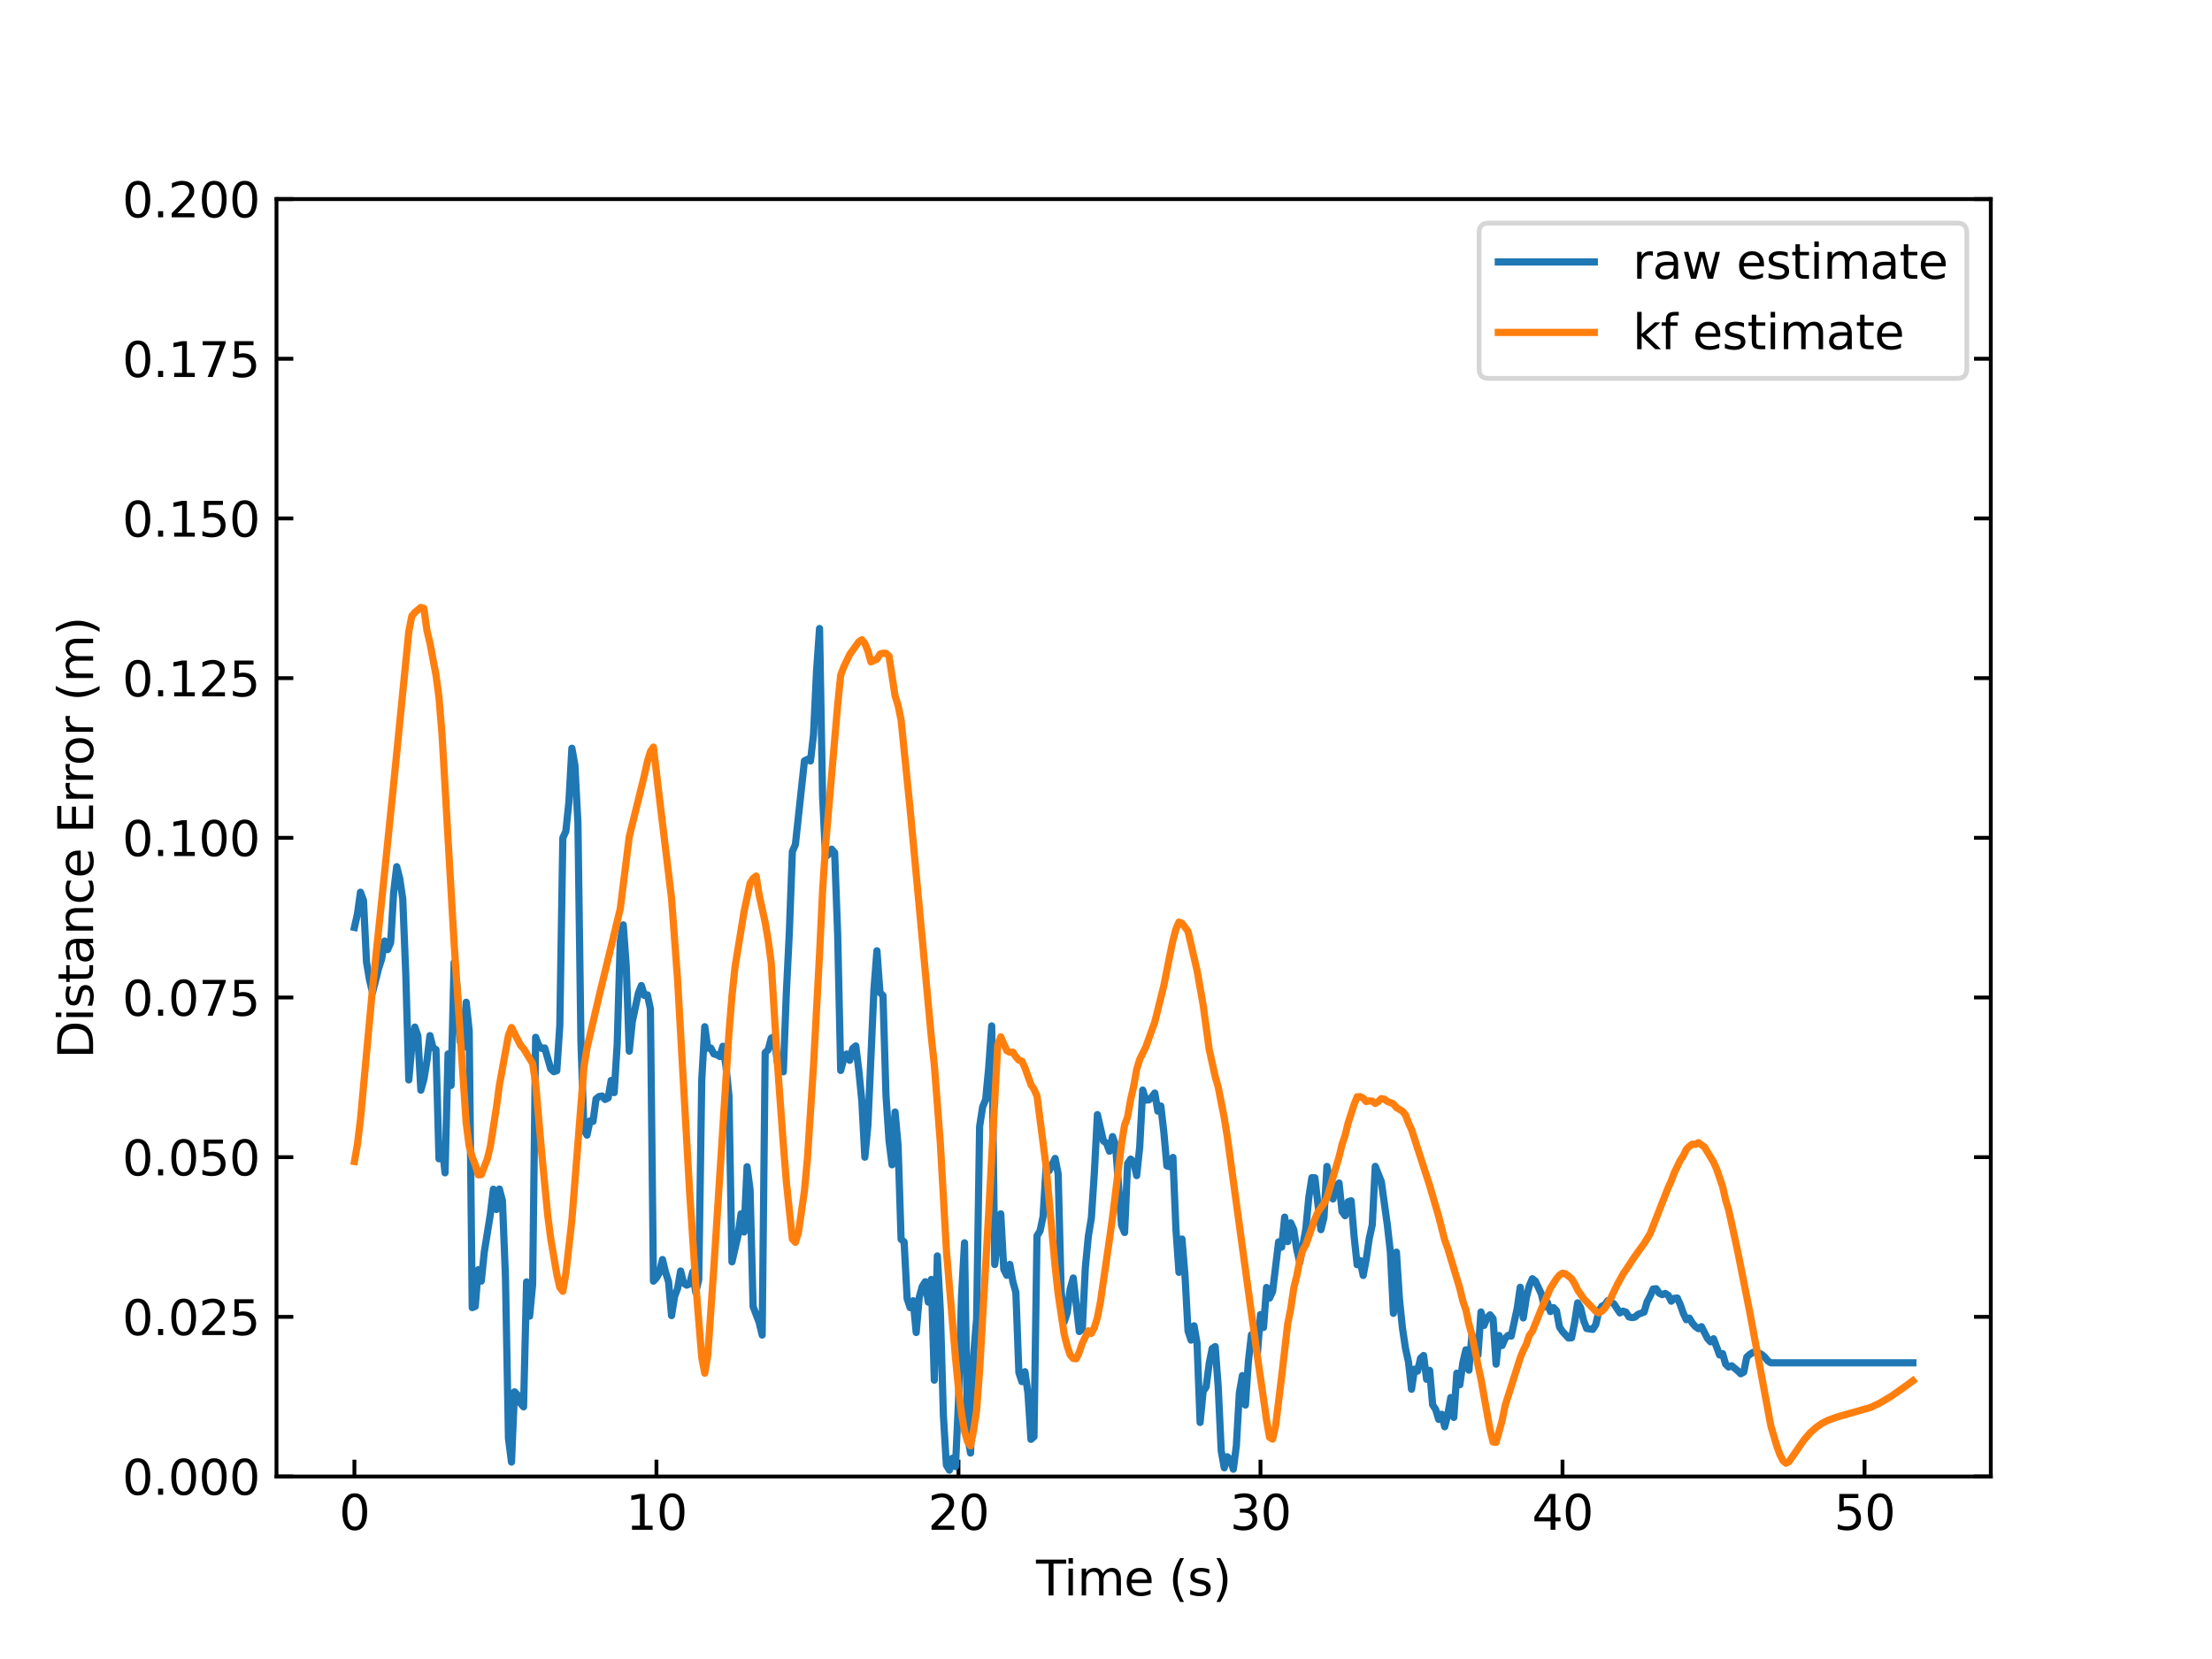 <?xml version="1.0" encoding="utf-8" standalone="no"?>
<!DOCTYPE svg PUBLIC "-//W3C//DTD SVG 1.1//EN"
  "http://www.w3.org/Graphics/SVG/1.1/DTD/svg11.dtd">
<svg xmlns:xlink="http://www.w3.org/1999/xlink" width="460.8pt" height="345.6pt" viewBox="0 0 460.8 345.6" xmlns="http://www.w3.org/2000/svg" version="1.1">
 <defs>
  <style type="text/css">*{stroke-linejoin: round; stroke-linecap: butt}</style>
 </defs>
 <g id="figure_1">
  <g id="patch_1">
   <path d="M 0 345.6 
L 460.8 345.6 
L 460.8 0 
L 0 0 
z
" style="fill: #ffffff"/>
  </g>
  <g id="axes_1">
   <g id="patch_2">
    <path d="M 57.6 307.584 
L 414.72 307.584 
L 414.72 41.472 
L 57.6 41.472 
z
" style="fill: #ffffff"/>
   </g>
   <g id="matplotlib.axis_1">
    <g id="xtick_1">
     <g id="line2d_1">
      <defs>
       <path id="m769382b207" d="M 0 0 
L 0 -3.5 
" style="stroke: #000000; stroke-width: 0.8"/>
      </defs>
      <g>
       <use xlink:href="#m769382b207" x="73.832" y="307.584" style="stroke: #000000; stroke-width: 0.8"/>
      </g>
     </g>
     <g id="text_1">
      <!-- 0 -->
      <g transform="translate(70.651 318.682)scale(0.1 -0.1)">
       <defs>
        <path id="DejaVuSans-30" d="M 2034 4250 
Q 1547 4250 1301 3770 
Q 1056 3291 1056 2328 
Q 1056 1369 1301 889 
Q 1547 409 2034 409 
Q 2525 409 2770 889 
Q 3016 1369 3016 2328 
Q 3016 3291 2770 3770 
Q 2525 4250 2034 4250 
z
M 2034 4750 
Q 2819 4750 3233 4129 
Q 3647 3509 3647 2328 
Q 3647 1150 3233 529 
Q 2819 -91 2034 -91 
Q 1250 -91 836 529 
Q 422 1150 422 2328 
Q 422 3509 836 4129 
Q 1250 4750 2034 4750 
z
" transform="scale(0.016)"/>
       </defs>
       <use xlink:href="#DejaVuSans-30"/>
      </g>
     </g>
    </g>
    <g id="xtick_2">
     <g id="line2d_2">
      <g>
       <use xlink:href="#m769382b207" x="136.75" y="307.584" style="stroke: #000000; stroke-width: 0.8"/>
      </g>
     </g>
     <g id="text_2">
      <!-- 10 -->
      <g transform="translate(130.387 318.682)scale(0.1 -0.1)">
       <defs>
        <path id="DejaVuSans-31" d="M 794 531 
L 1825 531 
L 1825 4091 
L 703 3866 
L 703 4441 
L 1819 4666 
L 2450 4666 
L 2450 531 
L 3481 531 
L 3481 0 
L 794 0 
L 794 531 
z
" transform="scale(0.016)"/>
       </defs>
       <use xlink:href="#DejaVuSans-31"/>
       <use xlink:href="#DejaVuSans-30" x="63.623"/>
      </g>
     </g>
    </g>
    <g id="xtick_3">
     <g id="line2d_3">
      <g>
       <use xlink:href="#m769382b207" x="199.667" y="307.584" style="stroke: #000000; stroke-width: 0.8"/>
      </g>
     </g>
     <g id="text_3">
      <!-- 20 -->
      <g transform="translate(193.304 318.682)scale(0.1 -0.1)">
       <defs>
        <path id="DejaVuSans-32" d="M 1228 531 
L 3431 531 
L 3431 0 
L 469 0 
L 469 531 
Q 828 903 1448 1529 
Q 2069 2156 2228 2338 
Q 2531 2678 2651 2914 
Q 2772 3150 2772 3378 
Q 2772 3750 2511 3984 
Q 2250 4219 1831 4219 
Q 1534 4219 1204 4116 
Q 875 4013 500 3803 
L 500 4441 
Q 881 4594 1212 4672 
Q 1544 4750 1819 4750 
Q 2544 4750 2975 4387 
Q 3406 4025 3406 3419 
Q 3406 3131 3298 2873 
Q 3191 2616 2906 2266 
Q 2828 2175 2409 1742 
Q 1991 1309 1228 531 
z
" transform="scale(0.016)"/>
       </defs>
       <use xlink:href="#DejaVuSans-32"/>
       <use xlink:href="#DejaVuSans-30" x="63.623"/>
      </g>
     </g>
    </g>
    <g id="xtick_4">
     <g id="line2d_4">
      <g>
       <use xlink:href="#m769382b207" x="262.584" y="307.584" style="stroke: #000000; stroke-width: 0.8"/>
      </g>
     </g>
     <g id="text_4">
      <!-- 30 -->
      <g transform="translate(256.222 318.682)scale(0.1 -0.1)">
       <defs>
        <path id="DejaVuSans-33" d="M 2597 2516 
Q 3050 2419 3304 2112 
Q 3559 1806 3559 1356 
Q 3559 666 3084 287 
Q 2609 -91 1734 -91 
Q 1441 -91 1130 -33 
Q 819 25 488 141 
L 488 750 
Q 750 597 1062 519 
Q 1375 441 1716 441 
Q 2309 441 2620 675 
Q 2931 909 2931 1356 
Q 2931 1769 2642 2001 
Q 2353 2234 1838 2234 
L 1294 2234 
L 1294 2753 
L 1863 2753 
Q 2328 2753 2575 2939 
Q 2822 3125 2822 3475 
Q 2822 3834 2567 4026 
Q 2313 4219 1838 4219 
Q 1578 4219 1281 4162 
Q 984 4106 628 3988 
L 628 4550 
Q 988 4650 1302 4700 
Q 1616 4750 1894 4750 
Q 2613 4750 3031 4423 
Q 3450 4097 3450 3541 
Q 3450 3153 3228 2886 
Q 3006 2619 2597 2516 
z
" transform="scale(0.016)"/>
       </defs>
       <use xlink:href="#DejaVuSans-33"/>
       <use xlink:href="#DejaVuSans-30" x="63.623"/>
      </g>
     </g>
    </g>
    <g id="xtick_5">
     <g id="line2d_5">
      <g>
       <use xlink:href="#m769382b207" x="325.501" y="307.584" style="stroke: #000000; stroke-width: 0.8"/>
      </g>
     </g>
     <g id="text_5">
      <!-- 40 -->
      <g transform="translate(319.139 318.682)scale(0.1 -0.1)">
       <defs>
        <path id="DejaVuSans-34" d="M 2419 4116 
L 825 1625 
L 2419 1625 
L 2419 4116 
z
M 2253 4666 
L 3047 4666 
L 3047 1625 
L 3713 1625 
L 3713 1100 
L 3047 1100 
L 3047 0 
L 2419 0 
L 2419 1100 
L 313 1100 
L 313 1709 
L 2253 4666 
z
" transform="scale(0.016)"/>
       </defs>
       <use xlink:href="#DejaVuSans-34"/>
       <use xlink:href="#DejaVuSans-30" x="63.623"/>
      </g>
     </g>
    </g>
    <g id="xtick_6">
     <g id="line2d_6">
      <g>
       <use xlink:href="#m769382b207" x="388.419" y="307.584" style="stroke: #000000; stroke-width: 0.8"/>
      </g>
     </g>
     <g id="text_6">
      <!-- 50 -->
      <g transform="translate(382.056 318.682)scale(0.1 -0.1)">
       <defs>
        <path id="DejaVuSans-35" d="M 691 4666 
L 3169 4666 
L 3169 4134 
L 1269 4134 
L 1269 2991 
Q 1406 3038 1543 3061 
Q 1681 3084 1819 3084 
Q 2600 3084 3056 2656 
Q 3513 2228 3513 1497 
Q 3513 744 3044 326 
Q 2575 -91 1722 -91 
Q 1428 -91 1123 -41 
Q 819 9 494 109 
L 494 744 
Q 775 591 1075 516 
Q 1375 441 1709 441 
Q 2250 441 2565 725 
Q 2881 1009 2881 1497 
Q 2881 1984 2565 2268 
Q 2250 2553 1709 2553 
Q 1456 2553 1204 2497 
Q 953 2441 691 2322 
L 691 4666 
z
" transform="scale(0.016)"/>
       </defs>
       <use xlink:href="#DejaVuSans-35"/>
       <use xlink:href="#DejaVuSans-30" x="63.623"/>
      </g>
     </g>
    </g>
    <g id="text_7">
     <!-- Time (s) -->
     <g transform="translate(215.831 332.361)scale(0.1 -0.1)">
      <defs>
       <path id="DejaVuSans-54" d="M -19 4666 
L 3928 4666 
L 3928 4134 
L 2272 4134 
L 2272 0 
L 1638 0 
L 1638 4134 
L -19 4134 
L -19 4666 
z
" transform="scale(0.016)"/>
       <path id="DejaVuSans-69" d="M 603 3500 
L 1178 3500 
L 1178 0 
L 603 0 
L 603 3500 
z
M 603 4863 
L 1178 4863 
L 1178 4134 
L 603 4134 
L 603 4863 
z
" transform="scale(0.016)"/>
       <path id="DejaVuSans-6d" d="M 3328 2828 
Q 3544 3216 3844 3400 
Q 4144 3584 4550 3584 
Q 5097 3584 5394 3201 
Q 5691 2819 5691 2113 
L 5691 0 
L 5113 0 
L 5113 2094 
Q 5113 2597 4934 2840 
Q 4756 3084 4391 3084 
Q 3944 3084 3684 2787 
Q 3425 2491 3425 1978 
L 3425 0 
L 2847 0 
L 2847 2094 
Q 2847 2600 2669 2842 
Q 2491 3084 2119 3084 
Q 1678 3084 1418 2786 
Q 1159 2488 1159 1978 
L 1159 0 
L 581 0 
L 581 3500 
L 1159 3500 
L 1159 2956 
Q 1356 3278 1631 3431 
Q 1906 3584 2284 3584 
Q 2666 3584 2933 3390 
Q 3200 3197 3328 2828 
z
" transform="scale(0.016)"/>
       <path id="DejaVuSans-65" d="M 3597 1894 
L 3597 1613 
L 953 1613 
Q 991 1019 1311 708 
Q 1631 397 2203 397 
Q 2534 397 2845 478 
Q 3156 559 3463 722 
L 3463 178 
Q 3153 47 2828 -22 
Q 2503 -91 2169 -91 
Q 1331 -91 842 396 
Q 353 884 353 1716 
Q 353 2575 817 3079 
Q 1281 3584 2069 3584 
Q 2775 3584 3186 3129 
Q 3597 2675 3597 1894 
z
M 3022 2063 
Q 3016 2534 2758 2815 
Q 2500 3097 2075 3097 
Q 1594 3097 1305 2825 
Q 1016 2553 972 2059 
L 3022 2063 
z
" transform="scale(0.016)"/>
       <path id="DejaVuSans-20" transform="scale(0.016)"/>
       <path id="DejaVuSans-28" d="M 1984 4856 
Q 1566 4138 1362 3434 
Q 1159 2731 1159 2009 
Q 1159 1288 1364 580 
Q 1569 -128 1984 -844 
L 1484 -844 
Q 1016 -109 783 600 
Q 550 1309 550 2009 
Q 550 2706 781 3412 
Q 1013 4119 1484 4856 
L 1984 4856 
z
" transform="scale(0.016)"/>
       <path id="DejaVuSans-73" d="M 2834 3397 
L 2834 2853 
Q 2591 2978 2328 3040 
Q 2066 3103 1784 3103 
Q 1356 3103 1142 2972 
Q 928 2841 928 2578 
Q 928 2378 1081 2264 
Q 1234 2150 1697 2047 
L 1894 2003 
Q 2506 1872 2764 1633 
Q 3022 1394 3022 966 
Q 3022 478 2636 193 
Q 2250 -91 1575 -91 
Q 1294 -91 989 -36 
Q 684 19 347 128 
L 347 722 
Q 666 556 975 473 
Q 1284 391 1588 391 
Q 1994 391 2212 530 
Q 2431 669 2431 922 
Q 2431 1156 2273 1281 
Q 2116 1406 1581 1522 
L 1381 1569 
Q 847 1681 609 1914 
Q 372 2147 372 2553 
Q 372 3047 722 3315 
Q 1072 3584 1716 3584 
Q 2034 3584 2315 3537 
Q 2597 3491 2834 3397 
z
" transform="scale(0.016)"/>
       <path id="DejaVuSans-29" d="M 513 4856 
L 1013 4856 
Q 1481 4119 1714 3412 
Q 1947 2706 1947 2009 
Q 1947 1309 1714 600 
Q 1481 -109 1013 -844 
L 513 -844 
Q 928 -128 1133 580 
Q 1338 1288 1338 2009 
Q 1338 2731 1133 3434 
Q 928 4138 513 4856 
z
" transform="scale(0.016)"/>
      </defs>
      <use xlink:href="#DejaVuSans-54"/>
      <use xlink:href="#DejaVuSans-69" x="57.959"/>
      <use xlink:href="#DejaVuSans-6d" x="85.742"/>
      <use xlink:href="#DejaVuSans-65" x="183.154"/>
      <use xlink:href="#DejaVuSans-20" x="244.678"/>
      <use xlink:href="#DejaVuSans-28" x="276.465"/>
      <use xlink:href="#DejaVuSans-73" x="315.479"/>
      <use xlink:href="#DejaVuSans-29" x="367.578"/>
     </g>
    </g>
   </g>
   <g id="matplotlib.axis_2">
    <g id="ytick_1">
     <g id="line2d_7">
      <defs>
       <path id="m3a286403c1" d="M 0 0 
L 3.5 0 
" style="stroke: #000000; stroke-width: 0.8"/>
      </defs>
      <g>
       <use xlink:href="#m3a286403c1" x="57.6" y="307.584" style="stroke: #000000; stroke-width: 0.8"/>
      </g>
     </g>
     <g id="line2d_8">
      <defs>
       <path id="m2057b802e7" d="M 0 0 
L -3.5 0 
" style="stroke: #000000; stroke-width: 0.8"/>
      </defs>
      <g>
       <use xlink:href="#m2057b802e7" x="414.72" y="307.584" style="stroke: #000000; stroke-width: 0.8"/>
      </g>
     </g>
     <g id="text_8">
      <!-- 0.000 -->
      <g transform="translate(25.472 311.383)scale(0.1 -0.1)">
       <defs>
        <path id="DejaVuSans-2e" d="M 684 794 
L 1344 794 
L 1344 0 
L 684 0 
L 684 794 
z
" transform="scale(0.016)"/>
       </defs>
       <use xlink:href="#DejaVuSans-30"/>
       <use xlink:href="#DejaVuSans-2e" x="63.623"/>
       <use xlink:href="#DejaVuSans-30" x="95.41"/>
       <use xlink:href="#DejaVuSans-30" x="159.033"/>
       <use xlink:href="#DejaVuSans-30" x="222.656"/>
      </g>
     </g>
    </g>
    <g id="ytick_2">
     <g id="line2d_9">
      <g>
       <use xlink:href="#m3a286403c1" x="57.6" y="274.32" style="stroke: #000000; stroke-width: 0.8"/>
      </g>
     </g>
     <g id="line2d_10">
      <g>
       <use xlink:href="#m2057b802e7" x="414.72" y="274.32" style="stroke: #000000; stroke-width: 0.8"/>
      </g>
     </g>
     <g id="text_9">
      <!-- 0.025 -->
      <g transform="translate(25.472 278.119)scale(0.1 -0.1)">
       <use xlink:href="#DejaVuSans-30"/>
       <use xlink:href="#DejaVuSans-2e" x="63.623"/>
       <use xlink:href="#DejaVuSans-30" x="95.41"/>
       <use xlink:href="#DejaVuSans-32" x="159.033"/>
       <use xlink:href="#DejaVuSans-35" x="222.656"/>
      </g>
     </g>
    </g>
    <g id="ytick_3">
     <g id="line2d_11">
      <g>
       <use xlink:href="#m3a286403c1" x="57.6" y="241.056" style="stroke: #000000; stroke-width: 0.8"/>
      </g>
     </g>
     <g id="line2d_12">
      <g>
       <use xlink:href="#m2057b802e7" x="414.72" y="241.056" style="stroke: #000000; stroke-width: 0.8"/>
      </g>
     </g>
     <g id="text_10">
      <!-- 0.050 -->
      <g transform="translate(25.472 244.855)scale(0.1 -0.1)">
       <use xlink:href="#DejaVuSans-30"/>
       <use xlink:href="#DejaVuSans-2e" x="63.623"/>
       <use xlink:href="#DejaVuSans-30" x="95.41"/>
       <use xlink:href="#DejaVuSans-35" x="159.033"/>
       <use xlink:href="#DejaVuSans-30" x="222.656"/>
      </g>
     </g>
    </g>
    <g id="ytick_4">
     <g id="line2d_13">
      <g>
       <use xlink:href="#m3a286403c1" x="57.6" y="207.792" style="stroke: #000000; stroke-width: 0.8"/>
      </g>
     </g>
     <g id="line2d_14">
      <g>
       <use xlink:href="#m2057b802e7" x="414.72" y="207.792" style="stroke: #000000; stroke-width: 0.8"/>
      </g>
     </g>
     <g id="text_11">
      <!-- 0.075 -->
      <g transform="translate(25.472 211.591)scale(0.1 -0.1)">
       <defs>
        <path id="DejaVuSans-37" d="M 525 4666 
L 3525 4666 
L 3525 4397 
L 1831 0 
L 1172 0 
L 2766 4134 
L 525 4134 
L 525 4666 
z
" transform="scale(0.016)"/>
       </defs>
       <use xlink:href="#DejaVuSans-30"/>
       <use xlink:href="#DejaVuSans-2e" x="63.623"/>
       <use xlink:href="#DejaVuSans-30" x="95.41"/>
       <use xlink:href="#DejaVuSans-37" x="159.033"/>
       <use xlink:href="#DejaVuSans-35" x="222.656"/>
      </g>
     </g>
    </g>
    <g id="ytick_5">
     <g id="line2d_15">
      <g>
       <use xlink:href="#m3a286403c1" x="57.6" y="174.528" style="stroke: #000000; stroke-width: 0.8"/>
      </g>
     </g>
     <g id="line2d_16">
      <g>
       <use xlink:href="#m2057b802e7" x="414.72" y="174.528" style="stroke: #000000; stroke-width: 0.8"/>
      </g>
     </g>
     <g id="text_12">
      <!-- 0.100 -->
      <g transform="translate(25.472 178.327)scale(0.1 -0.1)">
       <use xlink:href="#DejaVuSans-30"/>
       <use xlink:href="#DejaVuSans-2e" x="63.623"/>
       <use xlink:href="#DejaVuSans-31" x="95.41"/>
       <use xlink:href="#DejaVuSans-30" x="159.033"/>
       <use xlink:href="#DejaVuSans-30" x="222.656"/>
      </g>
     </g>
    </g>
    <g id="ytick_6">
     <g id="line2d_17">
      <g>
       <use xlink:href="#m3a286403c1" x="57.6" y="141.264" style="stroke: #000000; stroke-width: 0.8"/>
      </g>
     </g>
     <g id="line2d_18">
      <g>
       <use xlink:href="#m2057b802e7" x="414.72" y="141.264" style="stroke: #000000; stroke-width: 0.8"/>
      </g>
     </g>
     <g id="text_13">
      <!-- 0.125 -->
      <g transform="translate(25.472 145.063)scale(0.1 -0.1)">
       <use xlink:href="#DejaVuSans-30"/>
       <use xlink:href="#DejaVuSans-2e" x="63.623"/>
       <use xlink:href="#DejaVuSans-31" x="95.41"/>
       <use xlink:href="#DejaVuSans-32" x="159.033"/>
       <use xlink:href="#DejaVuSans-35" x="222.656"/>
      </g>
     </g>
    </g>
    <g id="ytick_7">
     <g id="line2d_19">
      <g>
       <use xlink:href="#m3a286403c1" x="57.6" y="108" style="stroke: #000000; stroke-width: 0.8"/>
      </g>
     </g>
     <g id="line2d_20">
      <g>
       <use xlink:href="#m2057b802e7" x="414.72" y="108" style="stroke: #000000; stroke-width: 0.8"/>
      </g>
     </g>
     <g id="text_14">
      <!-- 0.150 -->
      <g transform="translate(25.472 111.799)scale(0.1 -0.1)">
       <use xlink:href="#DejaVuSans-30"/>
       <use xlink:href="#DejaVuSans-2e" x="63.623"/>
       <use xlink:href="#DejaVuSans-31" x="95.41"/>
       <use xlink:href="#DejaVuSans-35" x="159.033"/>
       <use xlink:href="#DejaVuSans-30" x="222.656"/>
      </g>
     </g>
    </g>
    <g id="ytick_8">
     <g id="line2d_21">
      <g>
       <use xlink:href="#m3a286403c1" x="57.6" y="74.736" style="stroke: #000000; stroke-width: 0.8"/>
      </g>
     </g>
     <g id="line2d_22">
      <g>
       <use xlink:href="#m2057b802e7" x="414.72" y="74.736" style="stroke: #000000; stroke-width: 0.8"/>
      </g>
     </g>
     <g id="text_15">
      <!-- 0.175 -->
      <g transform="translate(25.472 78.535)scale(0.1 -0.1)">
       <use xlink:href="#DejaVuSans-30"/>
       <use xlink:href="#DejaVuSans-2e" x="63.623"/>
       <use xlink:href="#DejaVuSans-31" x="95.41"/>
       <use xlink:href="#DejaVuSans-37" x="159.033"/>
       <use xlink:href="#DejaVuSans-35" x="222.656"/>
      </g>
     </g>
    </g>
    <g id="ytick_9">
     <g id="line2d_23">
      <g>
       <use xlink:href="#m3a286403c1" x="57.6" y="41.472" style="stroke: #000000; stroke-width: 0.8"/>
      </g>
     </g>
     <g id="line2d_24">
      <g>
       <use xlink:href="#m2057b802e7" x="414.72" y="41.472" style="stroke: #000000; stroke-width: 0.8"/>
      </g>
     </g>
     <g id="text_16">
      <!-- 0.200 -->
      <g transform="translate(25.472 45.271)scale(0.1 -0.1)">
       <use xlink:href="#DejaVuSans-30"/>
       <use xlink:href="#DejaVuSans-2e" x="63.623"/>
       <use xlink:href="#DejaVuSans-32" x="95.41"/>
       <use xlink:href="#DejaVuSans-30" x="159.033"/>
       <use xlink:href="#DejaVuSans-30" x="222.656"/>
      </g>
     </g>
    </g>
    <g id="text_17">
     <!-- Distance Error (m) -->
     <g transform="translate(19.392 220.526)rotate(-90)scale(0.1 -0.1)">
      <defs>
       <path id="DejaVuSans-44" d="M 1259 4147 
L 1259 519 
L 2022 519 
Q 2988 519 3436 956 
Q 3884 1394 3884 2338 
Q 3884 3275 3436 3711 
Q 2988 4147 2022 4147 
L 1259 4147 
z
M 628 4666 
L 1925 4666 
Q 3281 4666 3915 4102 
Q 4550 3538 4550 2338 
Q 4550 1131 3912 565 
Q 3275 0 1925 0 
L 628 0 
L 628 4666 
z
" transform="scale(0.016)"/>
       <path id="DejaVuSans-74" d="M 1172 4494 
L 1172 3500 
L 2356 3500 
L 2356 3053 
L 1172 3053 
L 1172 1153 
Q 1172 725 1289 603 
Q 1406 481 1766 481 
L 2356 481 
L 2356 0 
L 1766 0 
Q 1100 0 847 248 
Q 594 497 594 1153 
L 594 3053 
L 172 3053 
L 172 3500 
L 594 3500 
L 594 4494 
L 1172 4494 
z
" transform="scale(0.016)"/>
       <path id="DejaVuSans-61" d="M 2194 1759 
Q 1497 1759 1228 1600 
Q 959 1441 959 1056 
Q 959 750 1161 570 
Q 1363 391 1709 391 
Q 2188 391 2477 730 
Q 2766 1069 2766 1631 
L 2766 1759 
L 2194 1759 
z
M 3341 1997 
L 3341 0 
L 2766 0 
L 2766 531 
Q 2569 213 2275 61 
Q 1981 -91 1556 -91 
Q 1019 -91 701 211 
Q 384 513 384 1019 
Q 384 1609 779 1909 
Q 1175 2209 1959 2209 
L 2766 2209 
L 2766 2266 
Q 2766 2663 2505 2880 
Q 2244 3097 1772 3097 
Q 1472 3097 1187 3025 
Q 903 2953 641 2809 
L 641 3341 
Q 956 3463 1253 3523 
Q 1550 3584 1831 3584 
Q 2591 3584 2966 3190 
Q 3341 2797 3341 1997 
z
" transform="scale(0.016)"/>
       <path id="DejaVuSans-6e" d="M 3513 2113 
L 3513 0 
L 2938 0 
L 2938 2094 
Q 2938 2591 2744 2837 
Q 2550 3084 2163 3084 
Q 1697 3084 1428 2787 
Q 1159 2491 1159 1978 
L 1159 0 
L 581 0 
L 581 3500 
L 1159 3500 
L 1159 2956 
Q 1366 3272 1645 3428 
Q 1925 3584 2291 3584 
Q 2894 3584 3203 3211 
Q 3513 2838 3513 2113 
z
" transform="scale(0.016)"/>
       <path id="DejaVuSans-63" d="M 3122 3366 
L 3122 2828 
Q 2878 2963 2633 3030 
Q 2388 3097 2138 3097 
Q 1578 3097 1268 2742 
Q 959 2388 959 1747 
Q 959 1106 1268 751 
Q 1578 397 2138 397 
Q 2388 397 2633 464 
Q 2878 531 3122 666 
L 3122 134 
Q 2881 22 2623 -34 
Q 2366 -91 2075 -91 
Q 1284 -91 818 406 
Q 353 903 353 1747 
Q 353 2603 823 3093 
Q 1294 3584 2113 3584 
Q 2378 3584 2631 3529 
Q 2884 3475 3122 3366 
z
" transform="scale(0.016)"/>
       <path id="DejaVuSans-45" d="M 628 4666 
L 3578 4666 
L 3578 4134 
L 1259 4134 
L 1259 2753 
L 3481 2753 
L 3481 2222 
L 1259 2222 
L 1259 531 
L 3634 531 
L 3634 0 
L 628 0 
L 628 4666 
z
" transform="scale(0.016)"/>
       <path id="DejaVuSans-72" d="M 2631 2963 
Q 2534 3019 2420 3045 
Q 2306 3072 2169 3072 
Q 1681 3072 1420 2755 
Q 1159 2438 1159 1844 
L 1159 0 
L 581 0 
L 581 3500 
L 1159 3500 
L 1159 2956 
Q 1341 3275 1631 3429 
Q 1922 3584 2338 3584 
Q 2397 3584 2469 3576 
Q 2541 3569 2628 3553 
L 2631 2963 
z
" transform="scale(0.016)"/>
       <path id="DejaVuSans-6f" d="M 1959 3097 
Q 1497 3097 1228 2736 
Q 959 2375 959 1747 
Q 959 1119 1226 758 
Q 1494 397 1959 397 
Q 2419 397 2687 759 
Q 2956 1122 2956 1747 
Q 2956 2369 2687 2733 
Q 2419 3097 1959 3097 
z
M 1959 3584 
Q 2709 3584 3137 3096 
Q 3566 2609 3566 1747 
Q 3566 888 3137 398 
Q 2709 -91 1959 -91 
Q 1206 -91 779 398 
Q 353 888 353 1747 
Q 353 2609 779 3096 
Q 1206 3584 1959 3584 
z
" transform="scale(0.016)"/>
      </defs>
      <use xlink:href="#DejaVuSans-44"/>
      <use xlink:href="#DejaVuSans-69" x="77.002"/>
      <use xlink:href="#DejaVuSans-73" x="104.785"/>
      <use xlink:href="#DejaVuSans-74" x="156.885"/>
      <use xlink:href="#DejaVuSans-61" x="196.094"/>
      <use xlink:href="#DejaVuSans-6e" x="257.373"/>
      <use xlink:href="#DejaVuSans-63" x="320.752"/>
      <use xlink:href="#DejaVuSans-65" x="375.732"/>
      <use xlink:href="#DejaVuSans-20" x="437.256"/>
      <use xlink:href="#DejaVuSans-45" x="469.043"/>
      <use xlink:href="#DejaVuSans-72" x="532.227"/>
      <use xlink:href="#DejaVuSans-72" x="571.59"/>
      <use xlink:href="#DejaVuSans-6f" x="610.453"/>
      <use xlink:href="#DejaVuSans-72" x="671.635"/>
      <use xlink:href="#DejaVuSans-20" x="712.748"/>
      <use xlink:href="#DejaVuSans-28" x="744.535"/>
      <use xlink:href="#DejaVuSans-6d" x="783.549"/>
      <use xlink:href="#DejaVuSans-29" x="880.961"/>
     </g>
    </g>
   </g>
   <g id="line2d_25">
    <path d="M 73.833 193.204 
L 74.463 190.393 
L 75.092 185.866 
L 75.722 187.581 
L 76.351 200.432 
L 76.98 204.136 
L 77.609 206.744 
L 78.867 201.746 
L 79.497 199.813 
L 80.126 196.029 
L 80.755 197.82 
L 81.384 196.361 
L 82.013 185.79 
L 82.642 180.544 
L 83.271 182.991 
L 83.901 187.258 
L 84.53 202.883 
L 85.159 224.968 
L 85.788 217.99 
L 86.417 213.96 
L 87.047 215.787 
L 87.675 227.105 
L 88.305 224.829 
L 88.934 221.034 
L 89.564 215.735 
L 90.193 218.21 
L 90.822 218.657 
L 91.45 241.399 
L 92.08 238.463 
L 92.71 244.32 
L 93.338 219.553 
L 93.968 226.122 
L 94.597 200.496 
L 95.226 205.567 
L 95.855 217.017 
L 96.484 218.225 
L 97.114 208.784 
L 97.743 214.713 
L 98.372 272.401 
L 99.001 272.142 
L 99.63 264.505 
L 100.259 266.88 
L 100.889 260.797 
L 102.147 252.97 
L 102.776 247.732 
L 103.405 251.958 
L 104.034 247.703 
L 104.664 250.122 
L 105.293 265.862 
L 105.922 299.629 
L 106.551 304.573 
L 107.18 289.938 
L 107.809 290.585 
L 108.439 292.329 
L 109.068 293.076 
L 109.697 267.042 
L 110.326 274.18 
L 110.955 267.621 
L 111.584 216.088 
L 112.214 217.725 
L 112.843 218.411 
L 113.472 218.313 
L 114.73 222.652 
L 115.36 223.256 
L 115.99 223.05 
L 116.618 213.645 
L 117.247 174.553 
L 117.876 173.189 
L 118.505 167.144 
L 119.135 155.871 
L 119.764 159.424 
L 120.393 171.447 
L 121.022 216.977 
L 121.651 235.342 
L 122.28 236.465 
L 122.91 233.501 
L 123.539 233.611 
L 124.168 228.925 
L 124.797 228.426 
L 125.426 228.322 
L 126.056 229.036 
L 126.685 228.725 
L 127.314 225.071 
L 127.943 227.619 
L 128.572 217.547 
L 129.202 196.25 
L 129.831 192.661 
L 130.459 201.226 
L 131.089 218.978 
L 131.718 212.853 
L 132.976 206.932 
L 133.606 205.308 
L 134.235 207.358 
L 134.864 207.252 
L 135.493 210.191 
L 136.122 266.889 
L 136.751 266.218 
L 137.381 265.065 
L 138.01 262.389 
L 138.639 265.015 
L 139.268 266.984 
L 139.897 274.063 
L 140.527 270.084 
L 141.155 268.411 
L 141.785 264.77 
L 142.414 267.29 
L 143.043 267.724 
L 143.672 267.463 
L 144.301 264.991 
L 144.931 269.198 
L 145.56 266.605 
L 146.189 224.98 
L 146.818 213.883 
L 147.447 218.356 
L 148.076 218.324 
L 148.706 219.549 
L 149.335 219.727 
L 149.964 220.092 
L 150.593 217.957 
L 151.223 222.033 
L 151.852 228.226 
L 152.481 262.865 
L 153.74 257.403 
L 154.368 252.861 
L 154.997 256.65 
L 155.626 243.039 
L 156.256 247.831 
L 156.885 272.177 
L 158.143 275.464 
L 158.772 278.119 
L 159.401 219.295 
L 160.031 218.677 
L 160.66 216.279 
L 161.289 215.928 
L 161.919 221.248 
L 162.548 221.659 
L 163.177 223.282 
L 163.806 206.961 
L 164.435 194.191 
L 165.064 177.38 
L 165.693 175.948 
L 167.581 158.506 
L 168.21 158.185 
L 168.839 158.525 
L 169.468 153.039 
L 170.097 139.902 
L 170.727 130.929 
L 171.356 165.824 
L 171.985 178.475 
L 172.614 177.942 
L 173.243 176.897 
L 173.872 177.617 
L 174.502 194.632 
L 175.131 222.997 
L 175.76 220.655 
L 176.39 219.568 
L 177.018 220.884 
L 177.648 218.401 
L 178.277 217.882 
L 178.906 222.971 
L 179.535 229.344 
L 180.164 241.062 
L 180.793 234.514 
L 182.052 206.224 
L 182.681 198.062 
L 183.31 206.737 
L 183.939 207.402 
L 184.569 228.223 
L 185.198 237.595 
L 185.827 242.649 
L 186.456 231.653 
L 187.086 238.607 
L 187.715 258.155 
L 188.344 258.716 
L 188.973 270.538 
L 189.602 272.41 
L 190.231 270.968 
L 190.86 277.582 
L 191.49 270.288 
L 192.119 267.993 
L 192.748 267.01 
L 193.377 271.261 
L 194.006 266.53 
L 194.636 287.515 
L 195.264 261.627 
L 195.894 273.112 
L 196.523 294.855 
L 197.152 305.22 
L 197.781 306.254 
L 198.41 303.774 
L 199.04 305.516 
L 199.669 291.976 
L 200.298 270.084 
L 200.927 258.902 
L 201.556 299.162 
L 202.185 302.697 
L 202.815 282.305 
L 203.444 274.742 
L 204.072 234.666 
L 204.702 230.593 
L 205.332 229.053 
L 205.961 222.461 
L 206.59 213.719 
L 207.219 263.425 
L 208.476 252.865 
L 209.106 264.421 
L 209.735 265.674 
L 210.365 263.395 
L 210.994 266.983 
L 211.623 269.236 
L 212.252 285.913 
L 212.881 287.819 
L 213.511 285.752 
L 214.14 290.208 
L 214.768 299.849 
L 215.398 299.293 
L 216.027 257.461 
L 216.656 256.443 
L 217.285 253.456 
L 217.915 243.282 
L 218.544 243.891 
L 219.802 241.318 
L 220.431 244.539 
L 221.061 268.916 
L 221.69 275.389 
L 222.319 273.469 
L 222.948 268.475 
L 223.578 266.224 
L 224.836 277.384 
L 225.465 276.879 
L 226.094 264.071 
L 226.723 257.528 
L 227.353 253.719 
L 227.981 244.186 
L 228.61 232.192 
L 229.869 237.701 
L 230.498 238.126 
L 231.127 239.824 
L 231.756 236.77 
L 232.386 238.528 
L 233.644 255.267 
L 234.273 256.755 
L 234.902 242.39 
L 235.532 241.461 
L 236.161 242.011 
L 236.79 244.906 
L 237.419 238.987 
L 238.048 227.08 
L 238.677 229.177 
L 239.306 229.136 
L 239.936 228.549 
L 240.565 227.696 
L 241.194 231.471 
L 241.823 230.4 
L 242.453 235.893 
L 243.082 242.881 
L 243.711 243.051 
L 244.34 241.109 
L 244.969 256.051 
L 245.598 265.043 
L 246.227 258.112 
L 246.857 265.725 
L 247.486 277.241 
L 248.115 279.173 
L 248.744 276.188 
L 249.373 279.845 
L 250.003 296.325 
L 250.632 289.851 
L 251.261 288.914 
L 251.89 284.075 
L 252.519 280.928 
L 253.148 280.511 
L 253.777 288.923 
L 254.407 302.254 
L 255.036 305.77 
L 255.665 303.464 
L 256.294 304.05 
L 256.924 306.067 
L 257.552 301.208 
L 258.182 290.169 
L 258.811 286.557 
L 259.44 292.698 
L 260.069 283.524 
L 260.698 278.046 
L 261.957 281.743 
L 262.586 273.843 
L 263.215 276.533 
L 263.845 268.203 
L 264.474 270.412 
L 265.103 269.062 
L 266.361 258.697 
L 266.99 259.804 
L 267.619 253.543 
L 268.249 258.651 
L 268.878 254.743 
L 269.507 256.138 
L 270.136 260.28 
L 270.766 263.013 
L 272.023 256.013 
L 272.653 249.412 
L 273.282 245.336 
L 273.911 245.355 
L 275.17 256.165 
L 275.798 253.673 
L 276.428 242.989 
L 277.057 246.063 
L 277.686 249.763 
L 278.316 247.187 
L 278.947 246.439 
L 279.574 252.387 
L 280.203 253.26 
L 280.832 250.349 
L 281.461 250.141 
L 282.091 257.631 
L 282.72 263.475 
L 283.349 262.603 
L 283.977 265.704 
L 284.607 262.331 
L 285.236 258.033 
L 285.865 255.153 
L 286.494 242.974 
L 287.753 246.156 
L 289.011 255.197 
L 289.64 260.824 
L 290.27 273.592 
L 290.899 260.847 
L 291.528 270.555 
L 292.157 276.681 
L 292.786 280.87 
L 293.416 283.724 
L 294.044 289.407 
L 294.674 285.217 
L 295.303 285.629 
L 295.932 282.949 
L 296.561 282.374 
L 297.19 287.338 
L 297.82 285.471 
L 298.449 292.659 
L 299.078 293.613 
L 299.707 295.691 
L 300.336 294.619 
L 300.966 297.224 
L 301.595 294.636 
L 302.224 291.134 
L 302.853 295.27 
L 303.482 286.053 
L 304.11 288.477 
L 304.741 283.857 
L 305.37 281.191 
L 305.999 285.431 
L 306.628 278.082 
L 307.257 281.94 
L 307.886 282.286 
L 308.516 273.312 
L 309.145 276.116 
L 309.774 274.545 
L 310.404 273.904 
L 311.032 274.701 
L 311.661 284.172 
L 312.291 278.206 
L 312.92 280.292 
L 313.549 278.822 
L 314.179 278.177 
L 314.807 278.34 
L 316.066 272.526 
L 316.695 268.162 
L 317.324 274.549 
L 317.953 270.361 
L 318.582 267.853 
L 319.212 266.376 
L 319.841 266.87 
L 321.099 269.549 
L 321.728 272.27 
L 322.357 271.335 
L 322.986 273.221 
L 323.616 272.391 
L 324.245 273.065 
L 324.874 276.446 
L 325.503 277.386 
L 326.762 278.735 
L 327.391 278.684 
L 328.02 275.493 
L 328.649 271.408 
L 329.278 272.432 
L 329.907 275.126 
L 330.537 276.749 
L 331.795 276.938 
L 332.424 275.952 
L 333.053 273.188 
L 333.683 272.123 
L 334.311 271.823 
L 334.941 270.938 
L 335.57 271.208 
L 336.199 271.605 
L 337.457 273.504 
L 338.087 273.135 
L 338.716 273.35 
L 339.345 274.33 
L 339.974 274.488 
L 340.603 274.371 
L 341.233 273.8 
L 342.491 273.338 
L 343.12 271.183 
L 343.749 270.011 
L 344.378 268.529 
L 345.008 268.462 
L 345.638 269.388 
L 346.266 269.702 
L 346.895 269.443 
L 347.524 269.825 
L 348.154 271.07 
L 348.783 270.457 
L 349.412 270.401 
L 350.041 271.787 
L 350.67 273.596 
L 351.299 274.919 
L 351.928 274.581 
L 352.557 275.647 
L 353.187 276.345 
L 353.816 276.788 
L 354.445 276.366 
L 355.704 278.823 
L 356.332 279.526 
L 356.962 278.887 
L 358.22 282.272 
L 358.849 281.984 
L 359.479 284.176 
L 360.108 284.779 
L 360.737 284.512 
L 361.995 285.556 
L 362.624 286.182 
L 363.254 285.84 
L 363.883 282.696 
L 364.512 282.142 
L 365.141 281.736 
L 365.77 281.666 
L 366.399 281.845 
L 367.029 282.184 
L 367.658 282.751 
L 368.288 283.526 
L 368.916 283.903 
L 398.487 283.903 
L 398.487 283.903 
" clip-path="url(#p1c612b5b61)" style="fill: none; stroke: #1f77b4; stroke-width: 1.5; stroke-linecap: square"/>
   </g>
   <g id="line2d_26">
    <path d="M 73.833 241.966 
L 74.463 238.393 
L 75.092 233.173 
L 77.609 205.874 
L 80.126 181.681 
L 82.013 163.235 
L 85.159 131.598 
L 85.788 128.333 
L 86.417 127.581 
L 87.675 126.542 
L 88.305 126.725 
L 88.934 131.326 
L 89.564 133.933 
L 90.822 140.616 
L 91.45 145.291 
L 92.08 152.988 
L 94.597 196.491 
L 97.114 233.989 
L 97.743 238.787 
L 98.372 241.024 
L 99.001 242.622 
L 99.63 244.751 
L 100.259 244.708 
L 101.518 241.431 
L 102.147 238.83 
L 103.405 230.743 
L 104.034 226.064 
L 105.922 215.657 
L 106.551 214.048 
L 108.439 217.755 
L 109.068 218.451 
L 110.955 221.541 
L 111.584 225.705 
L 112.843 240.133 
L 114.101 253.167 
L 114.73 258.048 
L 115.99 265.454 
L 116.618 268.2 
L 117.247 269.004 
L 117.876 265.31 
L 119.135 254.152 
L 121.651 222.201 
L 122.28 218.347 
L 124.797 207.536 
L 129.202 189.362 
L 131.089 174.289 
L 134.235 161.516 
L 134.864 158.64 
L 135.493 156.569 
L 136.122 155.633 
L 137.381 166.31 
L 139.897 187.159 
L 141.155 204.177 
L 143.672 248.533 
L 144.931 267.353 
L 146.189 282.82 
L 146.818 286.069 
L 147.447 282.251 
L 148.706 264.077 
L 151.852 215.215 
L 152.481 207.48 
L 153.11 201.507 
L 154.997 189.927 
L 156.256 183.988 
L 156.885 183.004 
L 157.514 182.494 
L 158.143 186.422 
L 159.401 192.162 
L 160.031 195.858 
L 160.66 200.608 
L 161.919 221.051 
L 163.177 238.294 
L 163.806 246.13 
L 165.064 258.123 
L 165.693 258.786 
L 166.323 256.78 
L 167.581 248.094 
L 168.21 241.225 
L 169.468 222.024 
L 170.727 198.779 
L 171.356 185.641 
L 171.985 176.065 
L 174.502 146.832 
L 175.131 140.661 
L 175.76 138.959 
L 177.018 136.323 
L 178.906 133.69 
L 179.535 133.269 
L 180.164 134.027 
L 180.793 135.582 
L 181.423 137.885 
L 182.681 137.319 
L 183.31 136.274 
L 183.939 136.068 
L 184.569 136.101 
L 185.198 136.677 
L 186.456 144.95 
L 187.086 146.966 
L 187.715 150.002 
L 189.602 168.646 
L 192.119 195.579 
L 194.006 216.001 
L 194.636 221.864 
L 195.894 238.187 
L 197.152 260.503 
L 199.04 282.811 
L 199.669 289.254 
L 200.298 294.421 
L 200.927 298.154 
L 201.556 300.362 
L 202.185 301.195 
L 202.815 297.96 
L 203.444 293.825 
L 204.072 285.471 
L 205.961 252.658 
L 207.848 217.698 
L 208.476 215.998 
L 209.735 218.87 
L 210.365 219.197 
L 210.994 219.183 
L 211.623 220.13 
L 212.252 220.85 
L 212.881 221.063 
L 213.511 222.43 
L 214.768 225.948 
L 215.398 226.905 
L 216.027 228.328 
L 217.915 242.935 
L 219.802 263.849 
L 220.431 269.552 
L 221.69 277.923 
L 222.319 280.415 
L 222.948 282.293 
L 223.578 282.998 
L 224.206 283.053 
L 224.836 281.691 
L 225.465 279.799 
L 226.723 277.233 
L 227.353 277.77 
L 227.981 276.54 
L 228.61 274.477 
L 229.24 271.196 
L 231.127 258.147 
L 231.756 253.608 
L 233.644 238.187 
L 234.273 234.367 
L 234.902 232.678 
L 235.532 229.064 
L 236.161 226.319 
L 236.79 222.777 
L 237.419 220.694 
L 238.677 218.151 
L 240.565 212.903 
L 242.453 205.294 
L 243.711 198.945 
L 244.34 195.943 
L 244.969 193.558 
L 245.598 192.08 
L 246.227 192.331 
L 247.486 194.008 
L 249.373 202.184 
L 250.632 209.336 
L 251.89 218.579 
L 253.148 224.25 
L 253.777 226.46 
L 255.036 232.888 
L 255.665 236.811 
L 260.069 269.01 
L 261.957 282.733 
L 263.215 291.362 
L 263.845 295.895 
L 264.474 299.421 
L 265.103 299.8 
L 265.732 297.022 
L 266.99 286.757 
L 268.249 275.82 
L 268.878 272.634 
L 269.507 268.381 
L 270.136 265.802 
L 270.766 262.555 
L 271.394 260.426 
L 272.023 259.357 
L 273.282 255.743 
L 273.911 253.954 
L 274.54 252.504 
L 275.798 250.715 
L 276.428 249.543 
L 278.947 241.013 
L 279.574 238.394 
L 280.203 236.541 
L 280.832 233.977 
L 282.091 230.062 
L 282.72 228.477 
L 283.349 228.449 
L 283.977 228.748 
L 284.607 229.481 
L 285.236 229.326 
L 285.865 229.374 
L 286.494 229.876 
L 287.124 229.467 
L 287.753 228.859 
L 288.382 228.983 
L 289.011 229.435 
L 290.27 229.955 
L 290.899 230.729 
L 292.157 231.481 
L 292.786 232.25 
L 293.416 233.955 
L 294.044 235.292 
L 297.82 246.963 
L 299.707 253.414 
L 300.966 258.348 
L 301.595 260.061 
L 304.11 268.411 
L 304.741 271.054 
L 305.37 272.855 
L 305.999 275.82 
L 306.628 278.072 
L 307.886 284.356 
L 308.516 287.303 
L 310.404 297.844 
L 311.032 300.399 
L 311.661 300.479 
L 312.92 295.93 
L 313.549 292.798 
L 316.695 282.86 
L 317.324 281.311 
L 317.953 280.06 
L 318.582 278.185 
L 319.212 277.339 
L 321.099 272.661 
L 322.986 268.359 
L 324.245 266.367 
L 324.874 265.618 
L 325.503 265.227 
L 326.132 265.353 
L 327.391 266.372 
L 328.02 267.395 
L 328.649 268.707 
L 329.907 270.542 
L 332.424 273.157 
L 333.053 273.501 
L 333.683 273.162 
L 334.311 272.542 
L 335.57 270.403 
L 336.828 267.775 
L 338.087 265.46 
L 340.603 261.674 
L 342.491 259.057 
L 343.749 257.018 
L 345.638 252.183 
L 347.524 247.382 
L 348.154 246.018 
L 348.783 244.303 
L 350.041 241.698 
L 350.67 240.748 
L 351.299 239.424 
L 351.928 238.787 
L 352.557 238.342 
L 353.187 238.403 
L 353.816 238.031 
L 355.074 238.947 
L 356.962 242.096 
L 357.591 243.489 
L 358.849 247.187 
L 359.479 249.99 
L 360.108 252.025 
L 361.995 260.678 
L 364.512 273.365 
L 368.916 297.121 
L 370.174 301.343 
L 370.803 303.042 
L 371.433 304.3 
L 372.062 304.819 
L 372.691 304.473 
L 373.949 302.654 
L 375.837 299.918 
L 377.095 298.477 
L 378.353 297.347 
L 379.612 296.486 
L 380.87 295.844 
L 382.758 295.172 
L 389.679 293.197 
L 391.566 292.304 
L 394.083 290.8 
L 397.229 288.577 
L 398.487 287.639 
L 398.487 287.639 
" clip-path="url(#p1c612b5b61)" style="fill: none; stroke: #ff7f0e; stroke-width: 1.5; stroke-linecap: square"/>
   </g>
   <g id="patch_3">
    <path d="M 57.6 307.584 
L 57.6 41.472 
" style="fill: none; stroke: #000000; stroke-width: 0.8; stroke-linejoin: miter; stroke-linecap: square"/>
   </g>
   <g id="patch_4">
    <path d="M 414.72 307.584 
L 414.72 41.472 
" style="fill: none; stroke: #000000; stroke-width: 0.8; stroke-linejoin: miter; stroke-linecap: square"/>
   </g>
   <g id="patch_5">
    <path d="M 57.6 307.584 
L 414.72 307.584 
" style="fill: none; stroke: #000000; stroke-width: 0.8; stroke-linejoin: miter; stroke-linecap: square"/>
   </g>
   <g id="patch_6">
    <path d="M 57.6 41.472 
L 414.72 41.472 
" style="fill: none; stroke: #000000; stroke-width: 0.8; stroke-linejoin: miter; stroke-linecap: square"/>
   </g>
   <g id="legend_1">
    <g id="patch_7">
     <path d="M 310.122 78.828 
L 407.72 78.828 
Q 409.72 78.828 409.72 76.828 
L 409.72 48.472 
Q 409.72 46.472 407.72 46.472 
L 310.122 46.472 
Q 308.122 46.472 308.122 48.472 
L 308.122 76.828 
Q 308.122 78.828 310.122 78.828 
z
" style="fill: #ffffff; opacity: 0.8; stroke: #cccccc; stroke-linejoin: miter"/>
    </g>
    <g id="line2d_27">
     <path d="M 312.122 54.57 
L 322.122 54.57 
L 332.122 54.57 
" style="fill: none; stroke: #1f77b4; stroke-width: 1.5; stroke-linecap: square"/>
    </g>
    <g id="text_18">
     <!-- raw estimate -->
     <g transform="translate(340.122 58.07)scale(0.1 -0.1)">
      <defs>
       <path id="DejaVuSans-77" d="M 269 3500 
L 844 3500 
L 1563 769 
L 2278 3500 
L 2956 3500 
L 3675 769 
L 4391 3500 
L 4966 3500 
L 4050 0 
L 3372 0 
L 2619 2869 
L 1863 0 
L 1184 0 
L 269 3500 
z
" transform="scale(0.016)"/>
      </defs>
      <use xlink:href="#DejaVuSans-72"/>
      <use xlink:href="#DejaVuSans-61" x="41.113"/>
      <use xlink:href="#DejaVuSans-77" x="102.393"/>
      <use xlink:href="#DejaVuSans-20" x="184.18"/>
      <use xlink:href="#DejaVuSans-65" x="215.967"/>
      <use xlink:href="#DejaVuSans-73" x="277.49"/>
      <use xlink:href="#DejaVuSans-74" x="329.59"/>
      <use xlink:href="#DejaVuSans-69" x="368.799"/>
      <use xlink:href="#DejaVuSans-6d" x="396.582"/>
      <use xlink:href="#DejaVuSans-61" x="493.994"/>
      <use xlink:href="#DejaVuSans-74" x="555.273"/>
      <use xlink:href="#DejaVuSans-65" x="594.482"/>
     </g>
    </g>
    <g id="line2d_28">
     <path d="M 312.122 69.249 
L 322.122 69.249 
L 332.122 69.249 
" style="fill: none; stroke: #ff7f0e; stroke-width: 1.5; stroke-linecap: square"/>
    </g>
    <g id="text_19">
     <!-- kf estimate -->
     <g transform="translate(340.122 72.749)scale(0.1 -0.1)">
      <defs>
       <path id="DejaVuSans-6b" d="M 581 4863 
L 1159 4863 
L 1159 1991 
L 2875 3500 
L 3609 3500 
L 1753 1863 
L 3688 0 
L 2938 0 
L 1159 1709 
L 1159 0 
L 581 0 
L 581 4863 
z
" transform="scale(0.016)"/>
       <path id="DejaVuSans-66" d="M 2375 4863 
L 2375 4384 
L 1825 4384 
Q 1516 4384 1395 4259 
Q 1275 4134 1275 3809 
L 1275 3500 
L 2222 3500 
L 2222 3053 
L 1275 3053 
L 1275 0 
L 697 0 
L 697 3053 
L 147 3053 
L 147 3500 
L 697 3500 
L 697 3744 
Q 697 4328 969 4595 
Q 1241 4863 1831 4863 
L 2375 4863 
z
" transform="scale(0.016)"/>
      </defs>
      <use xlink:href="#DejaVuSans-6b"/>
      <use xlink:href="#DejaVuSans-66" x="57.91"/>
      <use xlink:href="#DejaVuSans-20" x="93.115"/>
      <use xlink:href="#DejaVuSans-65" x="124.902"/>
      <use xlink:href="#DejaVuSans-73" x="186.426"/>
      <use xlink:href="#DejaVuSans-74" x="238.525"/>
      <use xlink:href="#DejaVuSans-69" x="277.734"/>
      <use xlink:href="#DejaVuSans-6d" x="305.518"/>
      <use xlink:href="#DejaVuSans-61" x="402.93"/>
      <use xlink:href="#DejaVuSans-74" x="464.209"/>
      <use xlink:href="#DejaVuSans-65" x="503.418"/>
     </g>
    </g>
   </g>
  </g>
 </g>
 <defs>
  <clipPath id="p1c612b5b61">
   <rect x="57.6" y="41.472" width="357.12" height="266.112"/>
  </clipPath>
 </defs>
</svg>
